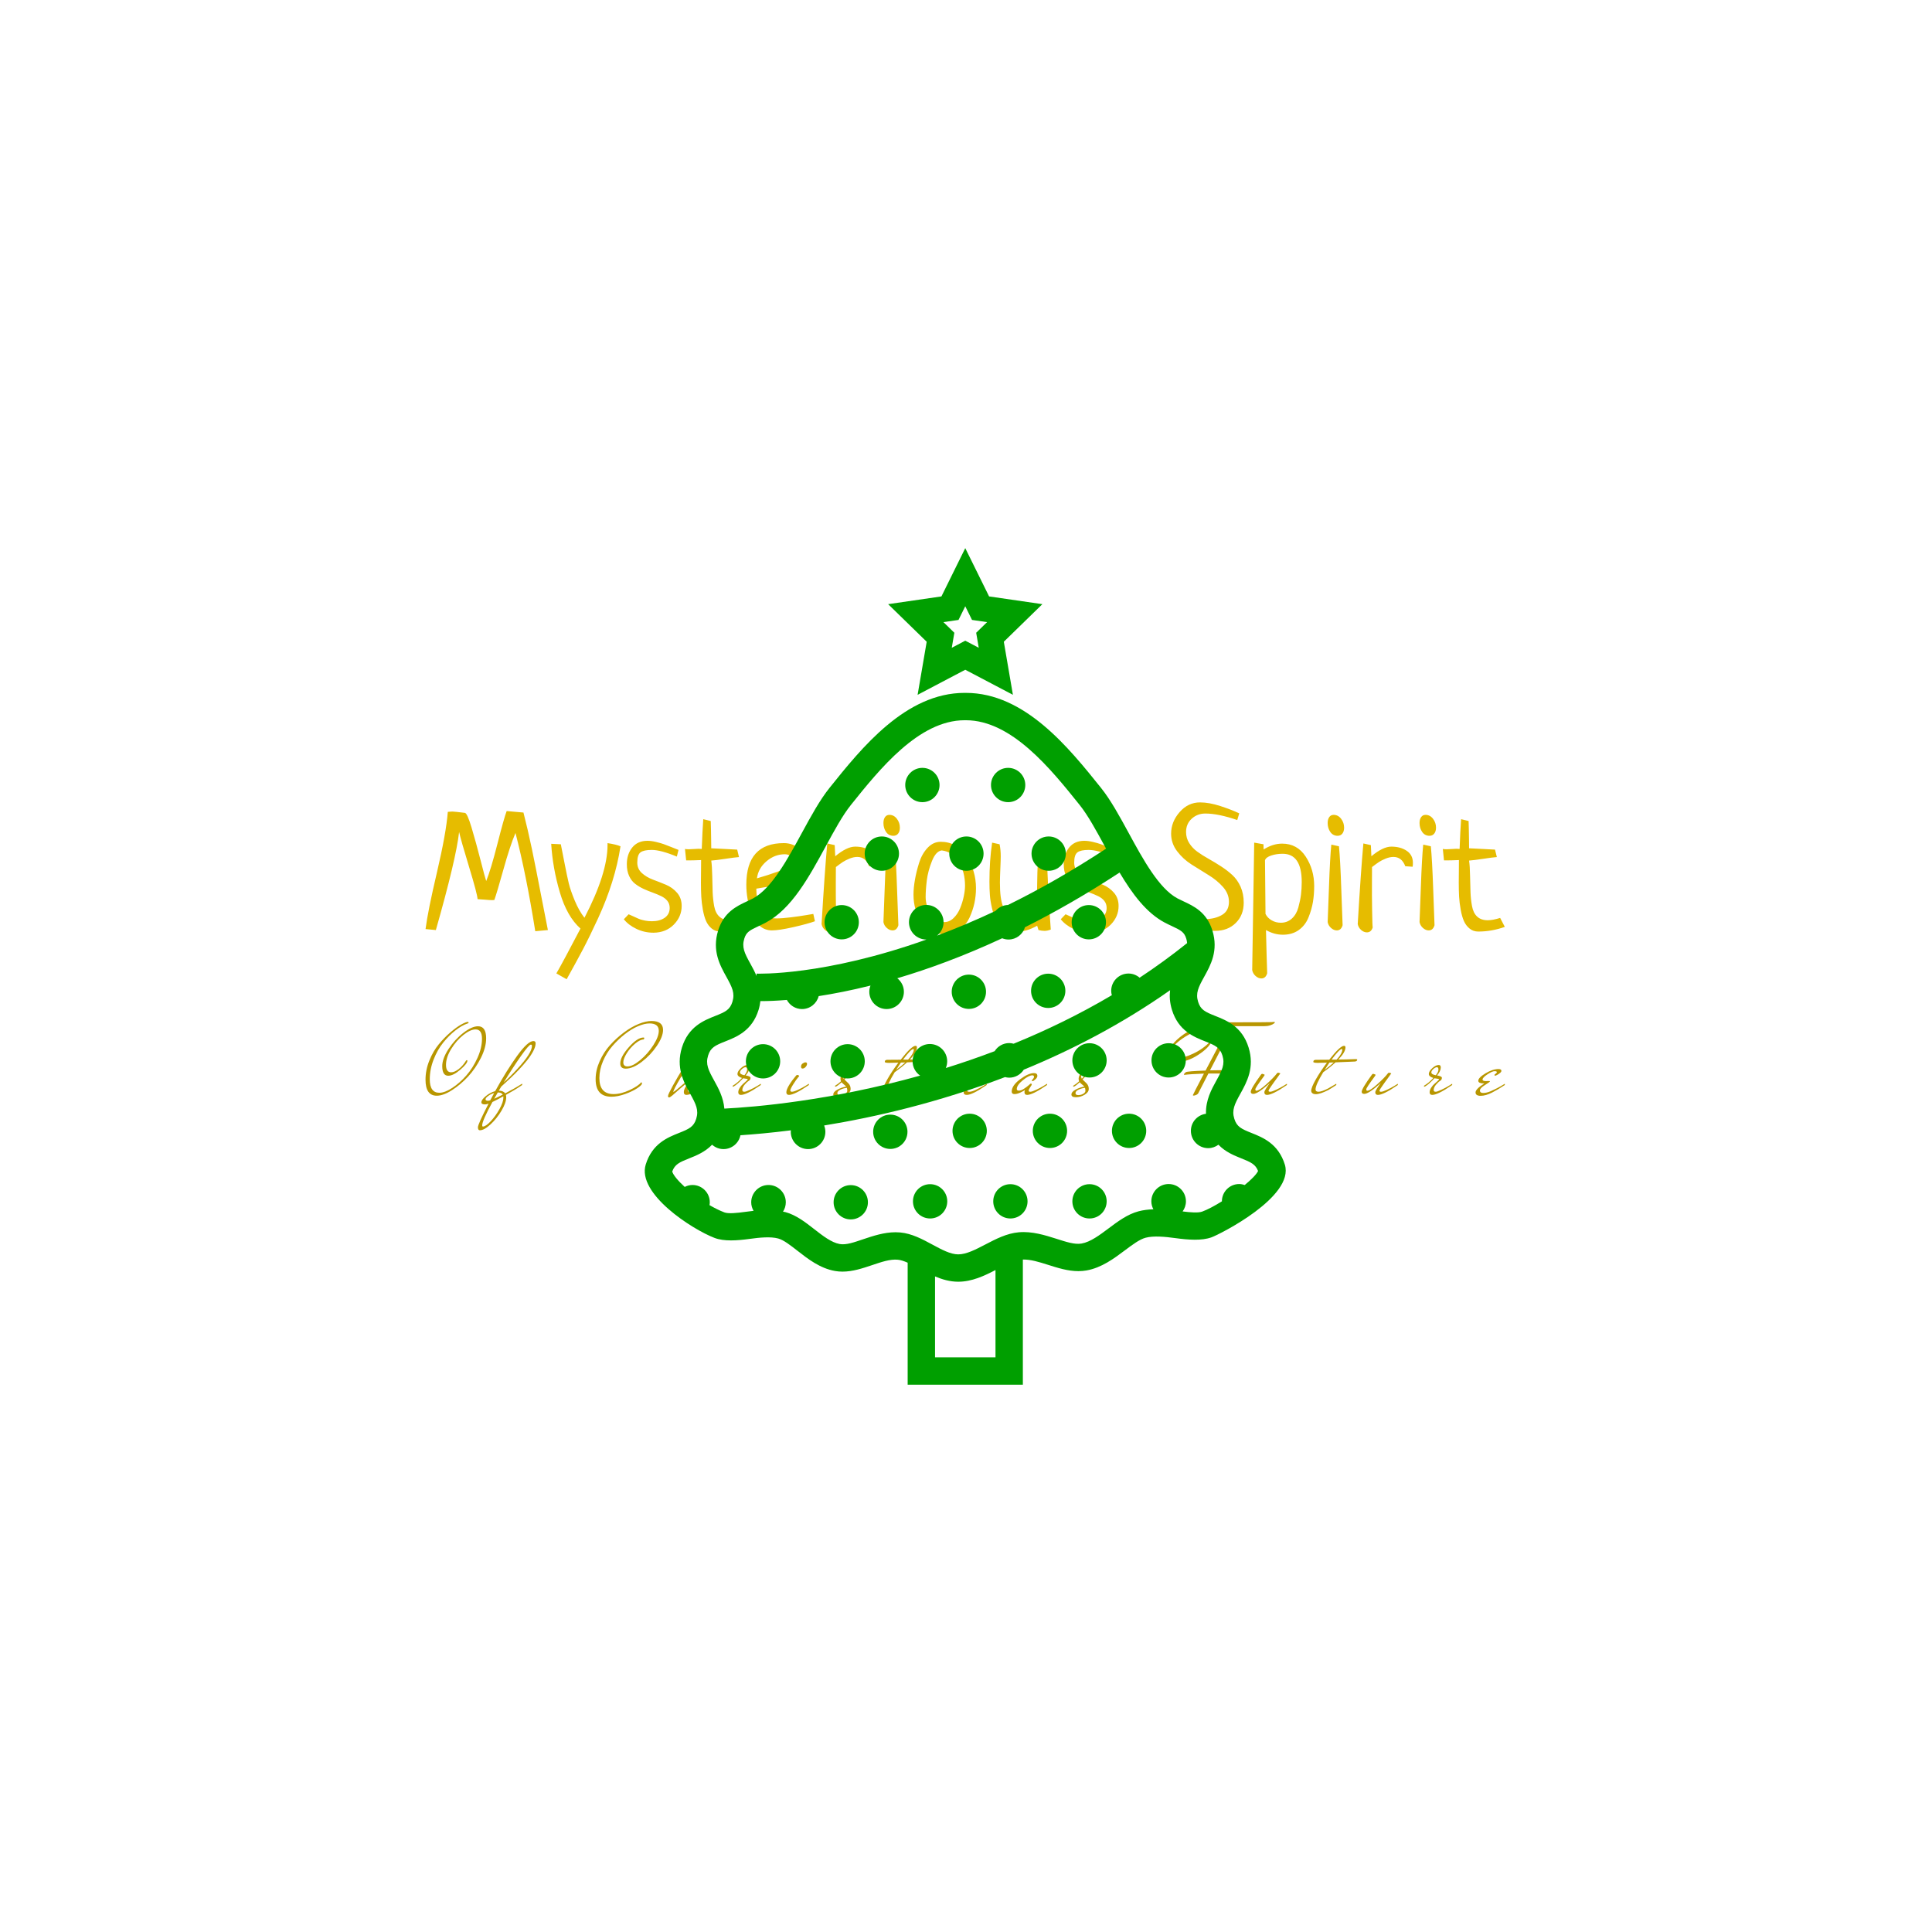 <svg xmlns="http://www.w3.org/2000/svg" version="1.1" xmlns:xlink="http://www.w3.org/1999/xlink" xmlns:svgjs="http://svgjs.dev/svgjs" width="1000" height="1000" viewBox="0 0 1000 1000"><rect width="1000" height="1000" fill="#ffffff"></rect><g transform="matrix(0.7,0,0,0.7,149.576,282.127)"><svg viewBox="0 0 396 247" data-background-color="#ffffff" preserveAspectRatio="xMidYMid meet" height="623" width="1000" xmlns="http://www.w3.org/2000/svg" xmlns:xlink="http://www.w3.org/1999/xlink"><g id="tight-bounds" transform="matrix(1,0,0,1,0.24,-0.1)"><svg viewBox="0 0 395.52 247.2" height="247.2" width="395.52"><g><svg></svg></g><g><svg viewBox="0 0 395.52 247.2" height="247.2" width="395.52"><g transform="matrix(1,0,0,1,39.552,75.54)"><svg viewBox="0 0 316.416 96.12" height="96.12" width="316.416"><g><svg viewBox="0 0 316.416 96.12" height="96.12" width="316.416"><g><svg viewBox="0 0 316.416 96.12" height="96.12" width="316.416"><g><svg viewBox="0 0 316.416 96.12" height="96.12" width="316.416"><g id="textblocktransform"><svg viewBox="0 0 316.416 96.12" height="96.12" width="316.416" id="textblock"><g><svg viewBox="0 0 316.416 51.843" height="51.843" width="316.416"><g transform="matrix(1,0,0,1,0,0)"><svg width="316.416" viewBox="0 -37.5 317.05 51.95" height="51.843" data-palette-color="#e6bc00"><path d="M35.94 0L35.94 0 32.23 0.34Q29.54-16.5 26.42-28.52L26.42-28.52Q24.8-24.71 22.88-17.8 20.95-10.89 20.21-8.84L20.21-8.84Q20.12-8.84 19.9-8.81 19.68-8.79 19.53-8.79L19.53-8.79Q18.85-8.79 17.29-8.94 15.72-9.08 15.28-9.08L15.28-9.08Q15.23-10.5 12.79-18.53 10.35-26.56 9.86-28.81L9.86-28.81Q8.98-20.9 3.03 0L3.03 0 0-0.29Q0.68-5.62 3.37-17.04 6.05-28.47 6.54-34.72L6.54-34.72Q7.42-34.81 7.96-34.81L7.96-34.81Q8.45-34.81 11.57-34.42L11.57-34.42Q12.26-34.33 13.55-30 14.84-25.68 16.16-20.51 17.48-15.33 17.82-14.4L17.82-14.4Q19.19-17.77 21.12-25.34 23.05-32.91 23.83-34.96L23.83-34.96Q24.61-34.91 28.76-34.52L28.76-34.52Q30.03-29.59 31.23-23.88 32.42-18.16 33.81-10.89 35.21-3.61 35.94 0ZM41.45 14.45L41.45 14.45 38.43 12.74Q40.43 9.28 45.51-0.44L45.51-0.44Q41.55-3.96 39.45-11.08 37.35-18.21 36.91-25.34L36.91-25.34 39.74-25.2Q39.99-24.02 40.79-19.85 41.6-15.67 42.09-13.67 42.58-11.67 43.82-8.67 45.07-5.66 46.68-3.61L46.68-3.61Q53.46-16.65 53.46-25L53.46-25 53.46-25.54Q56-25.15 57.27-24.61L57.27-24.61Q56.49-19.48 54.83-14.16 53.17-8.84 50.68-3.44 48.19 1.95 46.26 5.62 44.33 9.28 41.45 14.45ZM74.31-23.54L74.31-23.54 73.82-21.58Q69.09-23.54 66.45-23.54L66.45-23.54Q64.11-23.54 63.15-22.83 62.2-22.12 62.2-19.82L62.2-19.82Q62.2-17.97 63.54-16.75 64.89-15.53 66.79-14.82 68.7-14.11 70.62-13.31 72.55-12.5 73.9-10.94 75.24-9.38 75.24-7.08L75.24-7.08Q75.24-3.96 72.94-1.61 70.65 0.73 66.99 0.78L66.99 0.78Q64.3 0.78 61.96-0.34 59.61-1.46 58.25-3.17L58.25-3.17 59.66-4.64Q60.25-4.39 61.4-3.86 62.54-3.32 63.03-3.15 63.52-2.98 64.47-2.78 65.42-2.59 66.5-2.59L66.5-2.59Q68.79-2.59 70.26-3.61 71.72-4.64 71.72-6.49L71.72-6.49Q71.72-7.71 71.04-8.57 70.36-9.42 69.23-9.96 68.11-10.5 66.77-10.99 65.42-11.47 64.08-12.08 62.74-12.7 61.62-13.55 60.49-14.4 59.81-15.87 59.13-17.33 59.13-19.34L59.13-19.34Q59.13-22.27 60.71-24.24 62.3-26.22 65.18-26.22L65.18-26.22Q66.3-26.22 67.72-25.88 69.14-25.54 69.97-25.24 70.8-24.95 72.43-24.29 74.07-23.63 74.31-23.54ZM91.55-23.63L91.55-23.63 92.08-21.44Q90.76-21.34 88.03-20.92 85.3-20.51 83.93-20.41L83.93-20.41Q84.17-18.7 84.22-15.92 84.27-13.13 84.34-11.11 84.42-9.08 84.78-7.06 85.15-5.03 86.3-3.96 87.44-2.88 89.4-2.88L89.4-2.88Q90.86-2.88 93.06-3.56L93.06-3.56Q93.99-1.76 94.43-0.93L94.43-0.93Q90.57 0.44 86.61 0.44L86.61 0.44Q85.15 0.44 84.07-0.44 83-1.32 82.41-2.64 81.83-3.96 81.46-5.98 81.1-8.01 81-9.81 80.9-11.62 80.9-13.96L80.9-13.96Q80.9-15.23 80.93-17.48 80.95-19.73 80.95-20.56L80.95-20.56Q80.46-20.51 78.65-20.48 76.85-20.46 76.56-20.46L76.56-20.46Q76.21-23.73 76.21-23.83L76.21-23.83Q76.56-23.73 77.34-23.73L77.34-23.73Q77.78-23.73 78.75-23.8 79.73-23.88 80.22-23.88L80.22-23.88Q80.41-23.88 80.73-23.85 81.05-23.83 81.14-23.83L81.14-23.83Q81.34-29.2 81.58-32.57L81.58-32.57 83.78-32.03Q83.83-30.86 83.85-29.52 83.88-28.17 83.9-26.54 83.93-24.9 83.93-24.02L83.93-24.02Q85.2-23.93 87.74-23.83 90.28-23.73 91.55-23.63ZM113.91-4.74L113.91-4.74 114.39-2.59Q112.25-1.81 108.02-0.85 103.8 0.1 101.75 0.1L101.75 0.1Q99.65 0.1 98.09-1.29 96.52-2.69 95.74-4.86 94.96-7.03 94.59-9.16 94.23-11.28 94.23-13.33L94.23-13.33Q94.23-25.54 105.26-25.54L105.26-25.54Q107.9-25.54 109.9-23.85 111.9-22.17 111.9-19.48L111.9-19.48Q111.9-18.02 111.1-16.89 110.29-15.77 109.15-15.11 108-14.45 106.22-13.92 104.43-13.38 103.07-13.13 101.7-12.89 99.79-12.6 97.89-12.3 97.16-12.16L97.16-12.16Q97.21-10.74 97.33-9.67 97.45-8.59 97.82-7.35 98.18-6.1 98.79-5.3 99.4-4.49 100.48-3.96 101.55-3.42 103.02-3.42L103.02-3.42Q104.78-3.42 107.31-3.74 109.85-4.05 111.83-4.39 113.81-4.74 113.91-4.74ZM97.35-15.19L97.35-15.19Q103.99-17.09 108.24-19.19L108.24-19.19Q107.9-20.8 107.31-21.53 106.73-22.27 105.56-22.27L105.56-22.27Q102.58-22.27 100.16-20.21 97.74-18.16 97.35-15.19ZM132.46-18.6L132.46-18.6 130.31-18.75Q129.28-21.48 126.84-21.48L126.84-21.48Q125.77-21.48 124.57-21 123.38-20.51 122.59-20 121.81-19.48 120.54-18.51L120.54-18.51Q120.54-17.82 120.52-14.06 120.5-10.3 120.57-5.71 120.64-1.12 120.74-0.78L120.74-0.78Q120.3 0.68 119.03 0.68L119.03 0.68Q118.15 0.68 117.35-0.02 116.54-0.73 116.34-1.76L116.34-1.76Q117.27-17.43 118.01-25.44L118.01-25.44 120.2-24.95 120.35-21.68Q123.77-24.51 126.21-24.51L126.21-24.51Q128.89-24.51 130.72-23.29 132.56-22.07 132.56-19.73L132.56-19.73Q132.56-18.99 132.46-18.6ZM135.58-25.1L135.58-25.1 137.83-24.61Q138.22-20.61 138.51-12.04 138.8-3.47 138.9-1.42L138.9-1.42Q138.46 0.1 137.19 0.1L137.19 0.1Q136.31 0.1 135.51-0.61 134.7-1.32 134.51-2.34L134.51-2.34Q134.6-4.35 134.9-12.77 135.19-21.19 135.58-25.1ZM136.26-33.84L136.26-33.84Q137.58-33.84 138.46-32.69 139.34-31.54 139.34-30.08L139.34-30.08Q139.34-29 138.83-28.34 138.32-27.69 137.44-27.69L137.44-27.69Q136.07-27.69 135.29-28.81 134.51-29.93 134.51-31.45L134.51-31.45Q134.51-32.52 134.97-33.18 135.43-33.84 136.26-33.84ZM143.34-10.4L143.34-10.4Q143.34-12.35 143.76-14.75 144.17-17.14 145-19.78 145.83-22.41 147.49-24.17 149.15-25.93 151.35-25.93L151.35-25.93Q156.04-25.93 158.87-21.7 161.7-17.48 161.7-12.3L161.7-12.3Q161.7-10.11 161.24-7.93 160.77-5.76 159.8-3.66 158.82-1.56 156.99-0.17 155.16 1.22 152.72 1.42L152.72 1.42Q148.22 0.83 145.78-2.42 143.34-5.66 143.34-10.4ZM151.64-23.39L151.64-23.39Q149.93-23.19 148.76-20.26 147.59-17.33 147.25-14.58 146.91-11.82 146.91-9.72L146.91-9.72Q146.91-6.98 148.59-4.66 150.28-2.34 152.38-2.34L152.38-2.34Q153.89-2.34 155.11-3.52 156.33-4.69 157.04-6.42 157.75-8.15 158.11-9.91 158.48-11.67 158.48-13.04L158.48-13.04Q158.48-17.04 156.67-20.02 154.87-23 151.64-23.39ZM180.16-24.51L180.16-24.51 182.5-24.07 182.5-23.58Q182.5-20.26 182.91-12.35 183.33-4.44 183.67-0.15L183.67-0.15Q182.69 0.24 181.82 0.24L181.82 0.24Q181.03 0.24 180.06 0L180.06 0 179.67-1.27Q176.54 0.49 173.71 0.49L173.71 0.49Q171.61 0.49 170.07-0.49 168.53-1.46 167.7-2.91 166.87-4.35 166.39-6.47 165.9-8.59 165.78-10.33 165.65-12.06 165.65-14.21L165.65-14.21Q165.65-20.46 166.44-25.68L166.44-25.68 168.63-25.2Q168.97-23.58 168.97-21.68L168.97-21.68Q168.97-20.61 168.85-17.97 168.73-15.33 168.73-13.96L168.73-13.96Q168.73-11.57 168.95-9.84 169.17-8.11 169.78-6.47 170.39-4.83 171.66-3.96 172.93-3.08 174.83-3.08L174.83-3.08Q176.98-3.08 179.47-4.05L179.47-4.05Q179.57-5.86 179.67-13.31 179.77-20.75 180.16-24.51ZM202.66-23.54L202.66-23.54 202.17-21.58Q197.44-23.54 194.8-23.54L194.8-23.54Q192.46-23.54 191.51-22.83 190.55-22.12 190.55-19.82L190.55-19.82Q190.55-17.97 191.9-16.75 193.24-15.53 195.14-14.82 197.05-14.11 198.98-13.31 200.91-12.5 202.25-10.94 203.59-9.38 203.59-7.08L203.59-7.08Q203.59-3.96 201.3-1.61 199 0.73 195.34 0.78L195.34 0.78Q192.65 0.78 190.31-0.34 187.97-1.46 186.6-3.17L186.6-3.17 188.01-4.64Q188.6-4.39 189.75-3.86 190.9-3.32 191.38-3.15 191.87-2.98 192.82-2.78 193.78-2.59 194.85-2.59L194.85-2.59Q197.15-2.59 198.61-3.61 200.08-4.64 200.08-6.49L200.08-6.49Q200.08-7.71 199.39-8.57 198.71-9.42 197.58-9.96 196.46-10.5 195.12-10.99 193.78-11.47 192.43-12.08 191.09-12.7 189.97-13.55 188.84-14.4 188.16-15.87 187.48-17.33 187.48-19.34L187.48-19.34Q187.48-22.27 189.06-24.24 190.65-26.22 193.53-26.22L193.53-26.22Q194.66-26.22 196.07-25.88 197.49-25.54 198.32-25.24 199.15-24.95 200.78-24.29 202.42-23.63 202.66-23.54ZM219.89-2.78L219.89-2.78 220.58-5.52Q224.83-3.22 228.93-3.22L228.93-3.22Q231.86-3.22 233.93-4.42 236.01-5.62 236.01-8.3L236.01-8.3Q236.01-10.69 234.25-12.67 232.49-14.65 230-16.16 227.51-17.68 225.02-19.26 222.53-20.85 220.77-23.17 219.02-25.49 219.02-28.32L219.02-28.32Q219.02-31.79 221.51-34.64 224-37.5 227.51-37.5L227.51-37.5Q230.2-37.5 233.49-36.43 236.79-35.35 239.04-34.28L239.04-34.28 238.45-32.32Q232.88-34.23 229.07-34.23L229.07-34.23Q226.73-34.23 225.07-32.71 223.41-31.2 223.41-28.81L223.41-28.81Q223.41-27 224.34-25.54 225.27-24.07 226.75-23 228.24-21.92 230.08-20.9 231.91-19.87 233.71-18.7 235.52-17.53 237.01-16.16 238.5-14.79 239.43-12.72 240.35-10.64 240.35-8.06L240.35-8.06Q240.35-4.39 238.01-2.08 235.67 0.24 231.91 0.24L231.91 0.24Q228.68 0.24 225.05-0.66 221.41-1.56 219.89-2.78ZM242.84 11.77L243.43-25.68 246.16-25.2Q246.16-24.17 246.21-23.68L246.21-23.68Q248.9-25.39 251.63-25.39L251.63-25.39Q256.07-25.39 258.56-21.58 261.05-17.77 261.05-12.94L261.05-12.94Q261.05-10.5 260.69-8.28 260.32-6.05 259.39-3.74 258.47-1.42 256.54-0.02 254.61 1.37 251.87 1.37L251.87 1.37Q249.29 1.37 246.89 0L246.89 0Q247.09 8.54 247.24 12.7L247.24 12.7Q246.8 14.21 245.53 14.21L245.53 14.21Q244.65 14.21 243.84 13.5 243.04 12.79 242.84 11.77L242.84 11.77ZM246.6-20.51L246.6-20.51 246.75-4.74Q247.33-3.56 248.55-2.86 249.77-2.15 251.24-2.15L251.24-2.15Q253.14-2.15 254.49-3.37 255.83-4.59 256.39-6.62 256.95-8.64 257.17-10.4 257.39-12.16 257.39-14.11L257.39-14.11Q257.39-22.41 251.78-22.41L251.78-22.41Q249.97-22.41 248.43-21.9 246.89-21.39 246.6-20.51ZM266.08-25.1L266.08-25.1 268.33-24.61Q268.72-20.61 269.01-12.04 269.3-3.47 269.4-1.42L269.4-1.42Q268.96 0.1 267.69 0.1L267.69 0.1Q266.81 0.1 266.01-0.61 265.2-1.32 265.01-2.34L265.01-2.34Q265.1-4.35 265.4-12.77 265.69-21.19 266.08-25.1ZM266.76-33.84L266.76-33.84Q268.08-33.84 268.96-32.69 269.84-31.54 269.84-30.08L269.84-30.08Q269.84-29 269.33-28.34 268.82-27.69 267.94-27.69L267.94-27.69Q266.57-27.69 265.79-28.81 265.01-29.93 265.01-31.45L265.01-31.45Q265.01-32.52 265.47-33.18 265.93-33.84 266.76-33.84ZM289.96-18.6L289.96-18.6 287.81-18.75Q286.78-21.48 284.34-21.48L284.34-21.48Q283.27-21.48 282.07-21 280.87-20.51 280.09-20 279.31-19.48 278.04-18.51L278.04-18.51Q278.04-17.82 278.02-14.06 277.99-10.3 278.07-5.71 278.14-1.12 278.24-0.78L278.24-0.78Q277.8 0.68 276.53 0.68L276.53 0.68Q275.65 0.68 274.84-0.02 274.04-0.73 273.84-1.76L273.84-1.76Q274.77-17.43 275.5-25.44L275.5-25.44 277.7-24.95 277.85-21.68Q281.26-24.51 283.71-24.51L283.71-24.51Q286.39-24.51 288.22-23.29 290.05-22.07 290.05-19.73L290.05-19.73Q290.05-18.99 289.96-18.6ZM293.08-25.1L293.08-25.1 295.32-24.61Q295.71-20.61 296.01-12.04 296.3-3.47 296.4-1.42L296.4-1.42Q295.96 0.1 294.69 0.1L294.69 0.1Q293.81 0.1 293-0.61 292.2-1.32 292-2.34L292-2.34Q292.1-4.35 292.39-12.77 292.69-21.19 293.08-25.1ZM293.76-33.84L293.76-33.84Q295.08-33.84 295.96-32.69 296.84-31.54 296.84-30.08L296.84-30.08Q296.84-29 296.32-28.34 295.81-27.69 294.93-27.69L294.93-27.69Q293.57-27.69 292.78-28.81 292-29.93 292-31.45L292-31.45Q292-32.52 292.47-33.18 292.93-33.84 293.76-33.84ZM314.17-23.63L314.17-23.63 314.71-21.44Q313.39-21.34 310.65-20.92 307.92-20.51 306.55-20.41L306.55-20.41Q306.8-18.7 306.84-15.92 306.89-13.13 306.97-11.11 307.04-9.08 307.41-7.06 307.77-5.03 308.92-3.96 310.07-2.88 312.02-2.88L312.02-2.88Q313.49-2.88 315.68-3.56L315.68-3.56Q316.61-1.76 317.05-0.93L317.05-0.93Q313.19 0.44 309.24 0.44L309.24 0.44Q307.77 0.44 306.7-0.44 305.62-1.32 305.04-2.64 304.45-3.96 304.09-5.98 303.72-8.01 303.62-9.81 303.52-11.62 303.52-13.96L303.52-13.96Q303.52-15.23 303.55-17.48 303.57-19.73 303.57-20.56L303.57-20.56Q303.09-20.51 301.28-20.48 299.47-20.46 299.18-20.46L299.18-20.46Q298.84-23.73 298.84-23.83L298.84-23.83Q299.18-23.73 299.96-23.73L299.96-23.73Q300.4-23.73 301.38-23.8 302.35-23.88 302.84-23.88L302.84-23.88Q303.04-23.88 303.35-23.85 303.67-23.83 303.77-23.83L303.77-23.83Q303.96-29.2 304.21-32.57L304.21-32.57 306.41-32.03Q306.45-30.86 306.48-29.52 306.5-28.17 306.53-26.54 306.55-24.9 306.55-24.02L306.55-24.02Q307.82-23.93 310.36-23.83 312.9-23.73 314.17-23.63Z" opacity="1" transform="matrix(1,0,0,1,0,0)" fill="#e6bc00" class="undefined-text-0" data-fill-palette-color="primary" id="text-0"></path></svg></g></svg></g><g transform="matrix(1,0,0,1,0,64.082)"><svg viewBox="0 0 316.416 32.039" height="32.039" width="316.416"><g transform="matrix(1,0,0,1,0,0)"><svg width="316.416" viewBox="0 -35.65 532.32 53.9" height="32.039" data-palette-color="#b89600"><path d="M20.9-35.2L20.9-35.2Q21.15-35.2 21.25-34.9L21.25-34.9Q21.25-34.5 20.65-34.4L20.65-34.4Q17.85-33.45 14.68-30.95 11.5-28.45 8.68-24.93 5.85-21.4 3.98-16.6 2.1-11.8 2.1-6.9L2.1-6.9Q2.1-0.25 6.8-0.25L6.8-0.25Q9.55-0.25 13.23-2.68 16.9-5.1 20.13-8.78 23.35-12.45 25.6-17.4 27.85-22.35 27.85-26.93 27.85-31.5 24.7-31.5L24.7-31.5Q22.15-31.5 18.7-28.78 15.25-26.05 12.68-21.88 10.1-17.7 10.1-14.03 10.1-10.35 12.65-10.35L12.65-10.35Q14.25-10.35 16.28-11.88 18.3-13.4 19.9-15.95L19.9-15.95Q20.1-16.35 20.38-16.35 20.65-16.35 20.65-16.05L20.65-16.05Q20.65-14.65 17.18-11.65 13.7-8.65 11.2-8.65L11.2-8.65Q8.25-8.65 8.25-13.4L8.25-13.4Q8.25-17.1 11.35-21.83 14.45-26.55 18.65-29.8 22.85-33.05 25.9-33.05L25.9-33.05Q29.9-33.05 29.9-27.1L29.9-27.1Q29.9-22.6 27.3-17.43 24.7-12.25 20.98-8.22 17.25-4.2 13-1.5 8.75 1.2 5.55 1.2L5.55 1.2Q0 1.2 0-6.7L0-6.7Q0-11.5 1.9-16.18 3.8-20.85 6.53-24.15 9.25-27.45 12.28-30.05 15.3-32.65 17.63-33.93 19.95-35.2 20.9-35.2ZM36.15-1.3L36.15-1.3Q38.4-1.25 39.3 0.05L39.3 0.05Q44-2.4 47.65-4.75L47.65-4.75Q47.7-4.6 47.7-4.3 47.7-4 47.25-3.8L47.25-3.8Q45.5-2.6 43.65-1.5 41.8-0.4 39.65 0.8L39.65 0.8Q39.8 1.3 39.8 2L39.8 2Q39.8 4.65 37.48 8.58 35.15 12.5 32.03 15.38 28.9 18.25 26.8 18.25L26.8 18.25Q25.85 18.25 25.85 16.75 25.85 15.25 31.1 5.1L31.1 5.1Q30 5.5 29.35 5.5L29.35 5.5Q27.55 5.5 27.55 4.45L27.55 4.45Q27.55 3.2 29.73 1.4 31.9-0.4 34.35-1.05L34.35-1.05Q39.95-11.2 45.2-18.48 50.45-25.75 53.2-25.75L53.2-25.75Q54.3-25.75 54.3-24.65L54.3-24.65Q54.3-23 53.08-20.7 51.85-18.4 50.05-16.18 48.25-13.95 46.03-11.6 43.8-9.25 42-7.58 40.2-5.9 38.8-4.63 37.4-3.35 37.35-3.3L37.35-3.3Q37.1-2.9 36.68-2.18 36.25-1.45 36.15-1.3ZM27.95 15.85L27.95 15.85Q27.95 16.4 28.3 16.4L28.3 16.4Q29.7 16.4 32.13 13.83 34.55 11.25 36.48 7.8 38.4 4.35 38.4 2.1L38.4 2.1Q38.4 1.7 38.35 1.5L38.35 1.5Q35.55 3.1 33 4.3L33 4.3Q27.95 13.55 27.95 15.85ZM52.5-23.4L52.5-23.4Q52.5-24 51.95-24L51.95-24Q51-23.95 47.1-18.43 43.2-12.9 38.55-5.3L38.55-5.3Q41.65-8.05 45.3-12.05L45.3-12.05Q52.5-19.85 52.5-23.4ZM30.9 1.33Q29.6 2.3 29.6 3 29.6 3.7 30.9 3.7L30.9 3.7Q31.1 3.7 31.9 3.5L31.9 3.5 33.85-0.1Q32.2 0.35 30.9 1.33ZM33.85 2.7L33.85 2.7Q35.1 2.2 38.1 0.65L38.1 0.65Q37.45-0.4 35.75-0.4L35.75-0.4 35.65-0.4Q35.3 0.2 34.7 1.25 34.1 2.3 33.85 2.7ZM106.35-5.4L106.35-5.4Q106.75-5.4 106.75-4.8L106.75-4.8Q106.75-4.05 104.43-2.5 102.1-0.95 98.43 0.38 94.75 1.7 91.7 1.7L91.7 1.7Q83.9 1.7 83.9-6.95L83.9-6.95Q83.9-11.35 85.88-15.8 87.85-20.25 90.98-23.73 94.1-27.2 97.78-29.95 101.45-32.7 105.08-34.18 108.7-35.65 111.45-35.65L111.45-35.65Q117.15-35.65 117.15-31.25L117.15-31.25Q117.15-27.95 114.1-23.4 111.05-18.85 106.65-15.5 102.25-12.15 98.75-12.15L98.75-12.15Q96.05-12.15 96.05-14.7L96.05-14.7Q96.05-17.95 100.28-22.73 104.5-27.5 107.5-27.5L107.5-27.5Q107.9-27.5 107.9-27.2L107.9-27.2 107.65-26.55Q105.85-26.55 103.4-24.5 100.95-22.45 99.25-19.75 97.55-17.05 97.55-15.25L97.55-15.25Q97.55-13.25 99.6-13.25L99.6-13.25Q102.15-13.25 105.88-16.35 109.6-19.45 112.33-23.68 115.05-27.9 115.05-30.8L115.05-30.8Q115.05-34.45 110.45-34.45L110.45-34.45Q108.05-34.45 104.8-33.08 101.55-31.7 98.25-29.1 94.95-26.5 92.13-23.25 89.3-20 87.53-15.83 85.75-11.65 85.75-7.5L85.75-7.5Q85.75 0.4 92.75 0.4L92.75 0.4Q96.4 0.4 100.65-1.58 104.9-3.55 106.35-5.4ZM122.2-0.65L122.2-0.65Q122.65-0.65 127.23-4.63 131.8-8.6 132.6-8.6 133.4-8.6 133.4-7.9L133.4-7.9Q133.4-7.35 132.4-6.2 131.4-5.05 130.43-3.7 129.45-2.35 129.45-1.3L129.45-1.3Q129.45-0.75 130.28-0.75 131.1-0.75 133.2-1.73 135.3-2.7 136.9-3.7L136.9-3.7 138.5-4.7Q138.55-4.6 138.55-4.3 138.55-4 138.1-3.8L138.1-3.8Q131.35 0.8 128.7 0.8L128.7 0.8Q127.4 0.8 127.4-0.6L127.4-0.6Q127.4-1.55 128.1-2.9 128.8-4.25 129.5-5.15L129.5-5.15 130.15-6.05Q127.9-4.35 125.5-2.23 123.1-0.1 121.85 0.98 120.6 2.05 120.1 2.05 119.6 2.05 119.6 1.33 119.6 0.6 121.95-3.7 124.3-8 127.38-12.98 130.45-17.95 133.83-22 137.2-26.05 138.95-26.05L138.95-26.05Q139.7-26.05 140-25.35L140-25.35Q140.15-25.1 140.15-24.75L140.15-24.75Q140.15-21.3 129.8-11.5L129.8-11.5Q127.85-9.6 126-8L126-8Q122.2-1.6 122.2-0.65ZM138.5-24.2L138.5-24.2Q138.5-24.7 138.25-24.7L138.25-24.7Q137.25-24.7 134.05-20.3 130.85-15.9 127.25-10.05L127.25-10.05Q138.5-20.3 138.5-24.2ZM152-3.35L152-3.35Q151.8-3.25 151.63-3.25 151.45-3.25 151.45-3.45 151.45-3.65 151.6-3.8L151.6-3.8Q153.65-4.95 156.1-7.55L156.1-7.55Q153.85-8.25 153.85-9.53 153.85-10.8 155.55-12.38 157.25-13.95 158.75-13.95L158.75-13.95Q159.75-13.95 159.75-12.75L159.75-12.75Q159.75-10.9 157.9-8.8L157.9-8.8Q160.3-8.4 160.3-7.65L160.3-7.65Q160.3-6.65 159.43-6.13 158.55-5.6 157.4-4.25 156.25-2.9 156.25-1.55L156.25-1.55Q156.25-1.25 156.45-1 156.65-0.75 157.3-0.75 157.95-0.75 160.05-1.73 162.15-2.7 163.75-3.7L163.75-3.7 165.35-4.7Q165.4-4.6 165.4-4.3 165.4-4 164.95-3.8L164.95-3.8Q158.2 0.8 155.55 0.8L155.55 0.8Q154.25 0.8 154.25-0.5L154.25-0.5Q154.25-1.55 154.98-2.7 155.7-3.85 156.58-4.6 157.45-5.35 158.18-6.03 158.9-6.7 158.9-6.9 158.9-7.1 158.28-7.15 157.65-7.2 156.65-7.4L156.65-7.4Q153.9-4.45 152-3.35ZM155.1-10.3L155.1-10.3Q155.1-9.3 157.3-8.9L157.3-8.9Q158.6-10.5 158.6-11.68 158.6-12.85 157.85-12.85 157.1-12.85 156.1-11.98 155.1-11.1 155.1-10.3ZM187.41-15.25L187.41-15.25Q188.16-15.25 188.16-14.5 188.16-13.75 187.46-12.98 186.76-12.2 185.91-12.2L185.91-12.2Q185.21-12.2 185.21-13.18 185.21-14.15 186.01-14.7 186.81-15.25 187.41-15.25ZM182.71-8.65L182.71-8.65Q182.96-9.05 183.41-9.05 183.86-9.05 184.31-8.6L184.31-8.6Q184.31-8.4 183.66-7.7 183.01-7 181.46-4.58 179.91-2.15 179.91-1.35L179.91-1.35Q179.91-0.85 180.66-0.75L180.66-0.75Q181.66-0.75 183.76-1.73 185.86-2.7 187.46-3.7L187.46-3.7 189.06-4.7Q189.11-4.6 189.11-4.3 189.11-4 188.66-3.8L188.66-3.8Q181.91 0.8 179.26 0.8L179.26 0.8Q177.96 0.8 177.96-0.5 177.96-1.8 179.38-4.13 180.81-6.45 182.71-8.65ZM205.21-5.45L205.21-5.45Q202.81-3.25 202.16-3.25L202.16-3.25Q201.96-3.25 201.96-3.45 201.96-3.65 202.11-3.8L202.11-3.8Q203.31-4.45 204.91-5.9L204.91-5.9Q204.66-6.5 204.66-7.2L204.66-7.2Q204.66-8.9 206.41-10.45 208.16-12 209.36-12L209.36-12Q210.01-12 210.01-11.38 210.01-10.75 208.01-8.35L208.01-8.35Q207.81-8.1 207.56-7.85 207.31-7.6 207.03-7.28 206.76-6.95 206.61-6.8L206.61-6.8Q206.86-6.55 207.51-5.93 208.16-5.3 208.56-4.9L208.56-4.9Q209.66-3.8 209.66-2.15 209.66-0.5 207.61 0.73 205.56 1.95 203.33 1.95 201.11 1.95 201.11 0.63 201.11-0.7 203.16-1.8 205.21-2.9 207.46-3.3L207.46-3.3Q207.16-3.7 206.33-4.35 205.51-5 205.21-5.45ZM207.81-2.7Q206.11-2.5 204.61-1.78 203.11-1.05 203.11-0.08 203.11 0.9 204.48 0.9 205.86 0.9 206.93 0.25 208.01-0.4 208.01-1.2 208.01-2 207.81-2.7L207.81-2.7ZM206.26-7.2L206.26-7.2 207.56-8.6Q208.86-10.15 208.86-10.48 208.86-10.8 208.56-10.8L208.56-10.8Q207.71-10.8 206.81-9.98 205.91-9.15 205.91-8.38 205.91-7.6 206.26-7.2ZM227.66-16.5L227.66-16.5Q231.06-16.5 234.36-16.55L234.36-16.55Q239.71-23.4 241.66-23.4L241.66-23.4Q242.36-23.4 242.36-22.65L242.36-22.65Q242.36-20.25 238.86-16.65L238.86-16.65 242.66-16.7Q246.46-16.85 247.31-16.85 248.16-16.85 248.16-16.65L248.16-16.65Q248.16-15.7 246.86-15.65L246.86-15.65 237.46-15.25Q235.01-12.95 231.41-10.4L231.41-10.4Q227.61-4.15 227.61-1.9L227.61-1.9Q227.61-0.75 229.08-0.75 230.56-0.75 233.76-2.35L233.76-2.35 237.81-4.7Q237.86-4.6 237.86-4.3 237.86-4 237.41-3.8L237.41-3.8Q235.81-2.7 233.91-1.6L233.91-1.6Q229.86 0.45 227.71 0.45L227.71 0.45Q226.71 0.45 226.16 0.05 225.61-0.35 225.56-0.75L225.56-0.75 225.46-1.15Q225.46-2.85 227.76-6.88 230.06-10.9 233.21-15.1L233.21-15.1Q230.81-15 228.66-15 226.51-15 226.51-15.5L226.51-15.5Q226.51-16.45 227.66-16.5ZM240.81-21.6L240.81-21.6Q240.81-21.85 240.61-21.85L240.61-21.85Q239.46-21.85 235.51-16.6L235.51-16.6 238.01-16.6Q240.81-19.65 240.81-21.6ZM236.61-15.2L236.61-15.2Q235.01-15.2 234.46-15.15L234.46-15.15Q234.01-14.5 233.21-13.25 232.41-12 232.11-11.55L232.11-11.55Q234.71-13.45 236.61-15.2ZM252.56-4.15L252.56-4.15 251.31-3.35Q251.11-3.25 250.93-3.25 250.76-3.25 250.76-3.45 250.76-3.65 250.91-3.8L250.91-3.8Q251.31-4 253.43-5.63 255.56-7.25 256.18-7.25 256.81-7.25 256.81-6.53 256.81-5.8 255.28-3.55 253.76-1.3 253.76-1.13 253.76-0.95 253.86-0.95L253.86-0.95Q254.31-0.95 259.06-4.9 263.81-8.85 264.21-8.85L264.21-8.85Q264.96-8.85 264.96-8.15L264.96-8.15Q264.96-7.7 263.23-5.08 261.51-2.45 260.96-1.5L260.96-1.5Q261.01-1.45 261.18-1.45 261.36-1.45 263.21-2.78 265.06-4.1 267.06-5.6 269.06-7.1 269.41-7.33 269.76-7.55 270.06-7.55L270.06-7.55Q270.66-7.5 270.66-6.85L270.66-6.85Q270.66-6.6 268.93-4.23 267.21-1.85 267.21-1.2L267.21-1.2Q267.21-0.75 268.28-0.75 269.36-0.75 271.46-1.73 273.56-2.7 275.16-3.7L275.16-3.7 276.76-4.7Q276.81-4.6 276.81-4.3 276.81-4 276.36-3.8L276.36-3.8Q269.61 0.8 266.96 0.8L266.96 0.8Q265.41 0.8 265.41-0.4L265.41-0.4Q265.41-1.55 266.08-2.6 266.76-3.65 267.26-4.38 267.76-5.1 267.76-5.15L267.76-5.15Q261.06-0.25 260.03 0.23 259.01 0.7 258.56 0.7 258.11 0.7 258.11-0.3L258.11-0.3 261.71-5.9Q261.11-5.65 257.81-3.15 254.51-0.65 252.66 1L252.66 1Q251.96 1.85 251.31 1.85L251.31 1.85Q250.66 1.7 250.66 1L250.66 1Q250.66 0.8 252.48-1.95 254.31-4.7 254.31-4.93 254.31-5.15 254.18-5.15 254.06-5.15 253.76-4.98 253.46-4.8 253.06-4.5 252.66-4.2 252.56-4.15ZM299.36-5.95L299.36-5.95Q299.06-5.95 299.06-6.3L299.06-6.3 299.21-6.65Q300.11-7.5 300.11-8.1L300.11-8.1Q300.11-8.85 299.31-8.85L299.31-8.85Q297.56-8.85 294.58-6.43 291.61-4 291.61-2.1L291.61-2.1Q291.61-1.3 292.66-1.3 293.71-1.3 295.08-2.18 296.46-3.05 297.43-3.93 298.41-4.8 298.51-4.8L298.51-4.8Q299.01-4.75 299.01-4.3L299.01-4.3Q299.01-4.1 298.23-3 297.46-1.9 297.46-1.25L297.46-1.25Q297.46-0.75 298.28-0.75 299.11-0.75 301.21-1.73 303.31-2.7 304.91-3.7L304.91-3.7 306.51-4.7Q306.56-4.6 306.56-4.3 306.56-4 306.11-3.8L306.11-3.8Q299.36 0.8 296.71 0.8L296.71 0.8Q295.41 0.8 295.41-0.5L295.41-0.5Q295.41-1.05 295.61-1.65L295.61-1.65Q295.26-1.25 293.53-0.43 291.81 0.4 290.46 0.4 289.11 0.4 289.11-0.85L289.11-0.85Q289.11-3.8 293.21-6.88 297.31-9.95 300.11-9.95L300.11-9.95Q301.76-9.95 301.76-8.55L301.76-8.55Q301.76-7.75 300.76-6.85 299.76-5.95 299.36-5.95ZM322.66-5.45L322.66-5.45Q320.26-3.25 319.61-3.25L319.61-3.25Q319.41-3.25 319.41-3.45 319.41-3.65 319.56-3.8L319.56-3.8Q320.76-4.45 322.36-5.9L322.36-5.9Q322.11-6.5 322.11-7.2L322.11-7.2Q322.11-8.9 323.86-10.45 325.61-12 326.81-12L326.81-12Q327.46-12 327.46-11.38 327.46-10.75 325.46-8.35L325.46-8.35Q325.26-8.1 325.01-7.85 324.76-7.6 324.49-7.28 324.21-6.95 324.06-6.8L324.06-6.8Q324.31-6.55 324.96-5.93 325.61-5.3 326.01-4.9L326.01-4.9Q327.11-3.8 327.11-2.15 327.11-0.5 325.06 0.73 323.01 1.95 320.79 1.95 318.56 1.95 318.56 0.63 318.56-0.7 320.61-1.8 322.66-2.9 324.91-3.3L324.91-3.3Q324.61-3.7 323.79-4.35 322.96-5 322.66-5.45ZM325.26-2.7Q323.56-2.5 322.06-1.78 320.56-1.05 320.56-0.08 320.56 0.9 321.94 0.9 323.31 0.9 324.39 0.25 325.46-0.4 325.46-1.2 325.46-2 325.26-2.7L325.26-2.7ZM323.71-7.2L323.71-7.2 325.01-8.6Q326.31-10.15 326.31-10.48 326.31-10.8 326.01-10.8L326.01-10.8Q325.16-10.8 324.26-9.98 323.36-9.15 323.36-8.38 323.36-7.6 323.71-7.2ZM398.76-33.1L398.76-33.1 394.31-33.15 393.81-33.15Q388.51-33.15 383.39-31.65 378.26-30.15 374.79-27.98 371.31-25.8 369.19-23.5 367.06-21.2 367.06-19.55L367.06-19.55Q367.06-17.3 370.49-17.3 373.91-17.3 378.79-19.63 383.66-21.95 386.96-25.5L386.96-25.5Q387.51-26.05 387.71-26.05L387.71-26.05Q387.81-26.05 387.81-25.9 387.81-25.75 387.76-25.65L387.76-25.65Q386.36-22.35 380.99-18.88 375.61-15.4 370.46-15.4L370.46-15.4Q368.26-15.4 367.14-16.3 366.01-17.2 366.01-19.07 366.01-20.95 368.09-23.68 370.16-26.4 373.76-28.95 377.36-31.5 383.14-33.25 388.91-35 395.36-35L395.36-35Q416.56-35 417.26-35.1 417.96-35.2 418.44-35.2 418.91-35.2 418.91-35 418.91-34.8 418.39-34.38 417.86-33.95 416.59-33.52 415.31-33.1 413.71-33.1L413.71-33.1Q406.21-33.1 398.76-33.1ZM396.71-31.1L396.96-30.9Q396.96-30.8 396.86-30.6L396.86-30.6 386.91-11.3Q391.01-11.4 392.81-11.4L392.81-11.4 394.71-11.4Q397.96-11.35 397.96-11.03 397.96-10.7 397.24-10.18 396.51-9.65 395.86-9.65L395.86-9.65Q394.46-9.75 389.21-9.75L389.21-9.75 386.11-9.75 381.21-0.2Q380.91 0.45 380.11 0.8 379.31 1.15 378.89 1.15 378.46 1.15 378.46 0.9 378.46 0.65 383.91-9.7L383.91-9.7Q377.71-9.5 374.41-9.1L374.41-9.1Q374.01-9.1 374.01-9.3L374.01-9.3Q374.01-9.55 374.96-10.4L374.96-10.4Q375.76-10.9 384.71-11.2L384.71-11.2Q394.56-29.85 394.46-29.95L394.46-29.95Q394.76-30.45 395.46-30.7L395.46-30.7 396.71-31.1ZM413.71-0.5L413.71-0.5Q413.71-1.05 414.54-2.35 415.36-3.65 415.64-4 415.91-4.35 416.46-5.1L416.46-5.1Q410.51 0.3 408.26 0.3L408.26 0.3Q407.01 0.3 407.01-0.75L407.01-0.75Q407.01-2.25 412.06-9.2L412.06-9.2Q412.31-9.6 412.71-9.6L412.71-9.6Q413.86-9.25 413.86-9.1 413.86-8.95 413.56-8.5L413.56-8.5Q409.26-2.7 409.26-1.98 409.26-1.25 409.76-1.25L409.76-1.25Q411.16-1.25 414.74-4.48 418.31-7.7 419.91-9.8L419.91-9.8Q420.11-10.15 420.56-10.15L420.56-10.15Q421.56-9.95 421.56-9.75L421.56-9.75Q421.01-8.95 420.06-7.65 419.11-6.35 418.51-5.53 417.91-4.7 417.26-3.75L417.26-3.75Q416.01-2.05 415.76-1.25L415.76-1.25Q415.76-0.75 416.59-0.75 417.41-0.75 419.51-1.73 421.61-2.7 423.21-3.7L423.21-3.7 424.81-4.7Q424.86-4.6 424.86-4.3 424.86-4 424.41-3.8L424.41-3.8Q417.66 0.8 415.01 0.8L415.01 0.8Q413.71 0.8 413.71-0.5ZM439.01-16.5L439.01-16.5Q442.41-16.5 445.71-16.55L445.71-16.55Q451.06-23.4 453.01-23.4L453.01-23.4Q453.71-23.4 453.71-22.65L453.71-22.65Q453.71-20.25 450.21-16.65L450.21-16.65 454.01-16.7Q457.81-16.85 458.66-16.85 459.51-16.85 459.51-16.65L459.51-16.65Q459.51-15.7 458.21-15.65L458.21-15.65 448.81-15.25Q446.36-12.95 442.76-10.4L442.76-10.4Q438.96-4.15 438.96-1.9L438.96-1.9Q438.96-0.75 440.44-0.75 441.91-0.75 445.11-2.35L445.11-2.35 449.16-4.7Q449.21-4.6 449.21-4.3 449.21-4 448.76-3.8L448.76-3.8Q447.16-2.7 445.26-1.6L445.26-1.6Q441.21 0.45 439.06 0.45L439.06 0.45Q438.06 0.45 437.51 0.05 436.96-0.35 436.91-0.75L436.91-0.75 436.81-1.15Q436.81-2.85 439.11-6.88 441.41-10.9 444.56-15.1L444.56-15.1Q442.16-15 440.01-15 437.86-15 437.86-15.5L437.86-15.5Q437.86-16.45 439.01-16.5ZM452.16-21.6L452.16-21.6Q452.16-21.85 451.96-21.85L451.96-21.85Q450.81-21.85 446.86-16.6L446.86-16.6 449.36-16.6Q452.16-19.65 452.16-21.6ZM447.96-15.2L447.96-15.2Q446.36-15.2 445.81-15.15L445.81-15.15Q445.36-14.5 444.56-13.25 443.76-12 443.46-11.55L443.46-11.55Q446.06-13.45 447.96-15.2ZM468.42-0.5L468.42-0.5Q468.42-1.05 469.24-2.35 470.07-3.65 470.34-4 470.62-4.35 471.17-5.1L471.17-5.1Q465.22 0.3 462.97 0.3L462.97 0.3Q461.72 0.3 461.72-0.75L461.72-0.75Q461.72-2.25 466.77-9.2L466.77-9.2Q467.02-9.6 467.42-9.6L467.42-9.6Q468.57-9.25 468.57-9.1 468.57-8.95 468.27-8.5L468.27-8.5Q463.97-2.7 463.97-1.98 463.97-1.25 464.47-1.25L464.47-1.25Q465.87-1.25 469.44-4.48 473.02-7.7 474.62-9.8L474.62-9.8Q474.82-10.15 475.27-10.15L475.27-10.15Q476.27-9.95 476.27-9.75L476.27-9.75Q475.72-8.95 474.77-7.65 473.82-6.35 473.22-5.53 472.62-4.7 471.97-3.75L471.97-3.75Q470.72-2.05 470.47-1.25L470.47-1.25Q470.47-0.75 471.29-0.75 472.12-0.75 474.22-1.73 476.32-2.7 477.92-3.7L477.92-3.7 479.52-4.7Q479.57-4.6 479.57-4.3 479.57-4 479.12-3.8L479.12-3.8Q472.37 0.8 469.72 0.8L469.72 0.8Q468.42 0.8 468.42-0.5ZM492.97-3.35L492.97-3.35Q492.77-3.25 492.59-3.25 492.42-3.25 492.42-3.45 492.42-3.65 492.57-3.8L492.57-3.8Q494.62-4.95 497.07-7.55L497.07-7.55Q494.82-8.25 494.82-9.53 494.82-10.8 496.52-12.38 498.22-13.95 499.72-13.95L499.72-13.95Q500.72-13.95 500.72-12.75L500.72-12.75Q500.72-10.9 498.87-8.8L498.87-8.8Q501.27-8.4 501.27-7.65L501.27-7.65Q501.27-6.65 500.39-6.13 499.52-5.6 498.37-4.25 497.22-2.9 497.22-1.55L497.22-1.55Q497.22-1.25 497.42-1 497.62-0.75 498.27-0.75 498.92-0.75 501.02-1.73 503.12-2.7 504.72-3.7L504.72-3.7 506.32-4.7Q506.37-4.6 506.37-4.3 506.37-4 505.92-3.8L505.92-3.8Q499.17 0.8 496.52 0.8L496.52 0.8Q495.22 0.8 495.22-0.5L495.22-0.5Q495.22-1.55 495.94-2.7 496.67-3.85 497.54-4.6 498.42-5.35 499.14-6.03 499.87-6.7 499.87-6.9 499.87-7.1 499.24-7.15 498.62-7.2 497.62-7.4L497.62-7.4Q494.87-4.45 492.97-3.35ZM496.07-10.3L496.07-10.3Q496.07-9.3 498.27-8.9L498.27-8.9Q499.57-10.5 499.57-11.68 499.57-12.85 498.82-12.85 498.07-12.85 497.07-11.98 496.07-11.1 496.07-10.3ZM522.22-4.85L522.22-4.85Q519.22-4.85 519.22-6.15L519.22-6.15Q519.22-7.7 522.77-9.83 526.32-11.95 529.17-11.95L529.17-11.95Q530.62-11.95 530.62-11.05L530.62-11.05Q530.62-10.55 529.87-9.95 529.12-9.35 528.42-9 527.72-8.65 527.62-8.65L527.62-8.65Q527.32-8.65 527.22-8.9L527.22-8.9Q527.12-9.25 527.74-9.63 528.37-10 528.37-10.45 528.37-10.9 527.24-10.9 526.12-10.9 523.72-9.33 521.32-7.75 521.32-6.75L521.32-6.75Q521.32-6 523.07-6L523.07-6Q523.37-6 524.17-6.05 524.97-6.1 524.97-5.85 524.97-5.6 522.49-4.05 520.02-2.5 520.02-1.4L520.02-1.4Q520.02-0.15 521.64-0.15 523.27-0.15 525.32-1L525.32-1Q528.62-2.45 531.32-4.1L531.32-4.1 532.27-4.7Q532.32-4.6 532.32-4.3 532.32-4 531.87-3.8L531.87-3.8Q529.22-2 526.07-0.38 522.92 1.25 520.39 1.25 517.87 1.25 517.87-0.43 517.87-2.1 522.22-4.85Z" opacity="1" transform="matrix(1,0,0,1,0,0)" fill="#b89600" class="undefined-text-1" data-fill-palette-color="secondary" id="text-1"></path></svg></g></svg></g></svg></g></svg></g></svg></g></svg></g></svg></g><g mask="url(#7b23f491-63d3-41b2-a9c9-7f48483f7cb6)"><g transform="matrix(2.514, 0, 0, 2.514, 103.823, 1)"><svg xmlns="http://www.w3.org/2000/svg" xmlns:xlink="http://www.w3.org/1999/xlink" version="1.1" x="0" y="0" viewBox="12.368 0.045 74.746 97.553" enable-background="new 0 0 100 100" xml:space="preserve" height="97.553" width="74.746" class="icon-none" data-fill-palette-color="accent" id="none"><g fill="#009f00" data-fill-palette-color="accent"><circle cx="44.743" cy="27.667" r="2.0" fill="#009f00" data-fill-palette-color="accent"></circle><circle cx="54.743" cy="27.667" r="2.0" fill="#009f00" data-fill-palette-color="accent"></circle><circle cx="49.878" cy="35.667" r="2.0" fill="#009f00" data-fill-palette-color="accent"></circle><circle cx="40.015" cy="35.667" r="2.0" fill="#009f00" data-fill-palette-color="accent"></circle><circle cx="59.47" cy="35.667" r="2.0" fill="#009f00" data-fill-palette-color="accent"></circle><circle cx="35.334" cy="43.667" r="2.0" fill="#009f00" data-fill-palette-color="accent"></circle><circle cx="64.151" cy="43.667" r="2.0" fill="#009f00" data-fill-palette-color="accent"></circle><circle cx="50.163" cy="51.776" r="2.0" fill="#009f00" data-fill-palette-color="accent"></circle><circle cx="59.416" cy="51.667" r="2.0" fill="#009f00" data-fill-palette-color="accent"></circle><circle cx="36.025" cy="59.886" r="2.0" fill="#009f00" data-fill-palette-color="accent"></circle><circle cx="26.162" cy="59.886" r="2.0" fill="#009f00" data-fill-palette-color="accent"></circle><circle cx="64.232" cy="59.776" r="2.0" fill="#009f00" data-fill-palette-color="accent"></circle><circle cx="73.459" cy="59.776" r="2.0" fill="#009f00" data-fill-palette-color="accent"></circle><circle cx="41.004" cy="68.104" r="2.0" fill="#009f00" data-fill-palette-color="accent"></circle><circle cx="50.257" cy="67.995" r="2.0" fill="#009f00" data-fill-palette-color="accent"></circle><circle cx="59.619" cy="67.995" r="2.0" fill="#009f00" data-fill-palette-color="accent"></circle><circle cx="68.846" cy="67.995" r="2.0" fill="#009f00" data-fill-palette-color="accent"></circle><circle cx="36.391" cy="76.323" r="2.0" fill="#009f00" data-fill-palette-color="accent"></circle><circle cx="45.644" cy="76.214" r="2.0" fill="#009f00" data-fill-palette-color="accent"></circle><circle cx="55.006" cy="76.214" r="2.0" fill="#009f00" data-fill-palette-color="accent"></circle><circle cx="64.232" cy="76.214" r="2.0" fill="#009f00" data-fill-palette-color="accent"></circle><path d="M87.012 71.938c-0.758-2.448-2.567-3.169-3.889-3.696-1.182-0.471-1.716-0.719-2.006-1.655-0.312-1.009 0.026-1.693 0.703-2.914 0.753-1.358 1.69-3.048 0.961-5.404-0.753-2.434-2.561-3.149-3.879-3.672-1.182-0.468-1.716-0.714-2.005-1.648-0.312-1.008 0.026-1.692 0.703-2.912 0.753-1.358 1.689-3.048 0.961-5.402-0.662-2.142-2.165-2.843-3.373-3.407-0.228-0.106-0.46-0.214-0.691-0.336-2.167-1.146-4.037-4.583-5.688-7.616-1.079-1.982-2.097-3.854-3.244-5.284-3.745-4.671-8.875-11.069-15.748-11.069H49.67c-6.874 0-12.003 6.397-15.748 11.069-1.146 1.43-2.165 3.302-3.244 5.284-1.65 3.033-3.521 6.47-5.687 7.616-0.231 0.122-0.464 0.23-0.692 0.336-1.208 0.564-2.711 1.266-3.373 3.407-0.728 2.354 0.208 4.044 0.961 5.402 0.677 1.22 1.015 1.904 0.703 2.912-0.289 0.934-0.824 1.18-2.005 1.648-1.319 0.522-3.126 1.238-3.879 3.672-0.729 2.355 0.208 4.046 0.961 5.404 0.677 1.221 1.016 1.905 0.704 2.914-0.291 0.938-0.826 1.185-2.009 1.654-1.319 0.523-3.125 1.241-3.879 3.677-1.052 3.397 5.394 7.555 8.022 8.563 1.108 0.424 2.638 0.313 4.076 0.116 1.192-0.164 2.461-0.289 3.351-0.047 0.636 0.174 1.415 0.782 2.24 1.426 1.231 0.961 2.627 2.051 4.376 2.361 0.281 0.05 0.577 0.075 0.878 0.075 1.194 0 2.34-0.385 3.449-0.757 1.086-0.365 2.087-0.713 2.989-0.633 0.349 0.03 0.742 0.163 1.162 0.35v14.226h13.433V83.004c0.902-0.026 1.879 0.279 2.938 0.615 1.14 0.362 2.318 0.736 3.538 0.736 0.32 0 0.633-0.027 0.931-0.079 1.775-0.311 3.22-1.394 4.495-2.35 0.881-0.66 1.713-1.283 2.41-1.467 0.939-0.249 2.268-0.12 3.512 0.049 1.468 0.2 3.032 0.316 4.17-0.095C79.43 80.062 88.147 75.679 87.012 71.938zM23.976 45.577c0.232-0.752 0.612-0.962 1.674-1.458 0.274-0.128 0.553-0.259 0.833-0.406 3.017-1.596 5.041-5.315 6.998-8.912 1.009-1.854 1.961-3.605 2.93-4.813 3.341-4.167 7.917-9.874 13.259-9.874h0.148c5.342 0 9.917 5.707 13.259 9.874 0.969 1.208 1.921 2.959 2.93 4.813 0.052 0.095 0.104 0.19 0.156 0.286-4.002 2.632-7.837 4.801-11.438 6.569-0.581 0.019-1.095 0.283-1.452 0.693-2.388 1.124-4.666 2.075-6.817 2.88 0.458-0.37 0.757-0.929 0.757-1.562 0-1.112-0.905-2.017-2.017-2.017s-2.017 0.905-2.017 2.017 0.905 2.017 2.017 2.017c0.013 0 0.024-0.003 0.036-0.003-11.97 4.273-19.705 3.983-19.819 3.982L25.4 49.929c-0.22-0.521-0.478-1-0.722-1.439C24.002 47.269 23.664 46.585 23.976 45.577zM19.755 59.212c0.289-0.934 0.824-1.18 2.005-1.648 1.319-0.522 3.126-1.238 3.879-3.672 0.111-0.359 0.173-0.699 0.213-1.028 0.051 0 0.097 0.001 0.154 0.001 0.625 0 1.62-0.026 2.934-0.135 0.342 0.63 1.001 1.063 1.767 1.063 0.936 0 1.718-0.644 1.944-1.509 1.748-0.269 3.772-0.662 6.042-1.23-0.087 0.225-0.14 0.467-0.14 0.722 0 1.112 0.905 2.017 2.017 2.017s2.017-0.905 2.017-2.017c0-0.64-0.305-1.205-0.771-1.574 3.622-1.071 7.733-2.571 12.231-4.664 0.23 0.092 0.479 0.146 0.742 0.146 0.908 0 1.668-0.607 1.921-1.433 3.485-1.748 7.175-3.852 11.027-6.377 1.477 2.48 3.119 4.701 5.27 5.838 0.279 0.147 0.558 0.278 0.832 0.406 1.062 0.496 1.442 0.706 1.674 1.459 0.057 0.185 0.085 0.356 0.101 0.525-1.807 1.451-3.658 2.792-5.538 4.034-0.352-0.299-0.801-0.486-1.298-0.486-1.112 0-2.017 0.905-2.017 2.017 0 0.177 0.03 0.346 0.073 0.51-3.79 2.245-7.651 4.106-11.45 5.657-0.165-0.044-0.335-0.075-0.514-0.075-0.718 0-1.345 0.379-1.702 0.946-1.927 0.73-3.83 1.384-5.692 1.965 0.102-0.241 0.159-0.506 0.159-0.784 0-1.112-0.905-2.017-2.017-2.017S43.6 58.773 43.6 59.886c0 0.692 0.351 1.304 0.884 1.667-10.477 2.931-19.241 3.667-22.833 3.848-0.115-1.305-0.689-2.368-1.193-3.276C19.782 60.904 19.443 60.22 19.755 59.212zM46.218 94.404V84.97c0.839 0.355 1.737 0.619 2.702 0.619 1.609 0 3.056-0.694 4.348-1.362v10.178H46.218zM82.332 74.312c-0.204-0.069-0.419-0.116-0.646-0.116-1.112 0-2.017 0.905-2.017 2.017 0 0.001 0 0.001 0 0.002-0.861 0.536-1.688 0.976-2.297 1.196-0.463 0.167-1.325 0.102-2.284-0.019 0.242-0.333 0.388-0.738 0.388-1.179 0-1.112-0.905-2.017-2.017-2.017s-2.017 0.905-2.017 2.017c0 0.335 0.09 0.647 0.236 0.926-0.61 0.026-1.186 0.093-1.721 0.235-1.298 0.342-2.421 1.184-3.508 1.999-1.037 0.777-2.11 1.581-3.133 1.76-0.827 0.147-1.834-0.2-2.953-0.555-1.313-0.417-2.845-0.894-4.379-0.755-1.403 0.123-2.668 0.782-3.891 1.419-1.142 0.595-2.22 1.156-3.173 1.156-0.897 0-1.925-0.554-3.012-1.141-1.181-0.637-2.402-1.296-3.767-1.415-0.175-0.016-0.352-0.023-0.528-0.023-1.343 0-2.624 0.43-3.753 0.809-1.053 0.353-1.997 0.701-2.756 0.565-0.966-0.171-1.984-0.965-2.968-1.733-1.037-0.81-2.109-1.647-3.364-1.989-0.091-0.025-0.189-0.034-0.282-0.055 0.204-0.315 0.326-0.689 0.326-1.092 0-1.112-0.905-2.017-2.017-2.017s-2.017 0.905-2.017 2.017c0 0.364 0.104 0.702 0.274 0.997-0.311 0.036-0.623 0.074-0.91 0.114-1.054 0.145-2.032 0.245-2.5 0.065-0.572-0.219-1.157-0.513-1.728-0.845 0.019-0.108 0.034-0.218 0.034-0.331 0-1.112-0.905-2.017-2.017-2.017-0.328 0-0.633 0.086-0.907 0.226-0.791-0.724-1.342-1.391-1.456-1.794 0.299-0.838 0.838-1.083 1.968-1.532 0.829-0.329 1.849-0.735 2.681-1.596 0.355 0.314 0.817 0.511 1.328 0.511 0.975 0 1.79-0.695 1.977-1.615 1.551-0.103 3.547-0.279 5.887-0.576-0.005 0.058-0.018 0.114-0.018 0.174 0 1.112 0.905 2.017 2.017 2.017s2.017-0.905 2.017-2.017c0-0.261-0.054-0.508-0.144-0.737 5.93-0.967 13.308-2.664 21.093-5.642 0.158 0.04 0.321 0.068 0.492 0.068 0.712 0 1.336-0.374 1.695-0.932 5.667-2.326 11.486-5.346 17.062-9.267-0.083 0.691-0.042 1.45 0.22 2.297 0.753 2.434 2.561 3.149 3.879 3.672 1.182 0.468 1.716 0.714 2.005 1.648 0.312 1.008-0.026 1.692-0.704 2.913-0.579 1.045-1.259 2.29-1.214 3.879-0.99 0.128-1.76 0.967-1.76 1.991 0 1.112 0.905 2.017 2.017 2.017 0.449 0 0.86-0.152 1.195-0.401 0.83 0.858 1.847 1.265 2.673 1.595 1.1 0.438 1.644 0.685 1.95 1.466C83.696 73.08 83.102 73.676 82.332 74.312z" fill="#009f00" data-fill-palette-color="accent"></path><path d="M44.186 17.149l5.557-2.922 5.557 2.922-1.061-6.188 4.496-4.383-6.213-0.903-2.779-5.63-2.779 5.63L40.75 6.578l4.496 4.383L44.186 17.149zM48.956 8.417l0.787-1.594 0.787 1.594 1.758 0.255-1.272 1.24 0.3 1.752-1.573-0.827-1.573 0.827 0.3-1.752-1.272-1.24L48.956 8.417z" fill="#009f00" data-fill-palette-color="accent"></path></g></svg></g></g></svg></g><defs><mask id="ad7f099c-7dd6-47f7-895a-48303a684632"><rect width="640" height="400" fill="white"></rect><rect width="348.058" height="120.598" fill="black" y="63.301" x="23.731" id="transform-me"></rect></mask><mask id="7b23f491-63d3-41b2-a9c9-7f48483f7cb6"><rect width="640" height="400" fill="white"></rect><rect width="348.058" height="120.598" fill="black" y="63.301" x="23.731" id="transform-me"></rect></mask></defs></svg><rect width="395.52" height="247.2" fill="none" stroke="none" visibility="hidden"></rect></g></svg></g></svg>